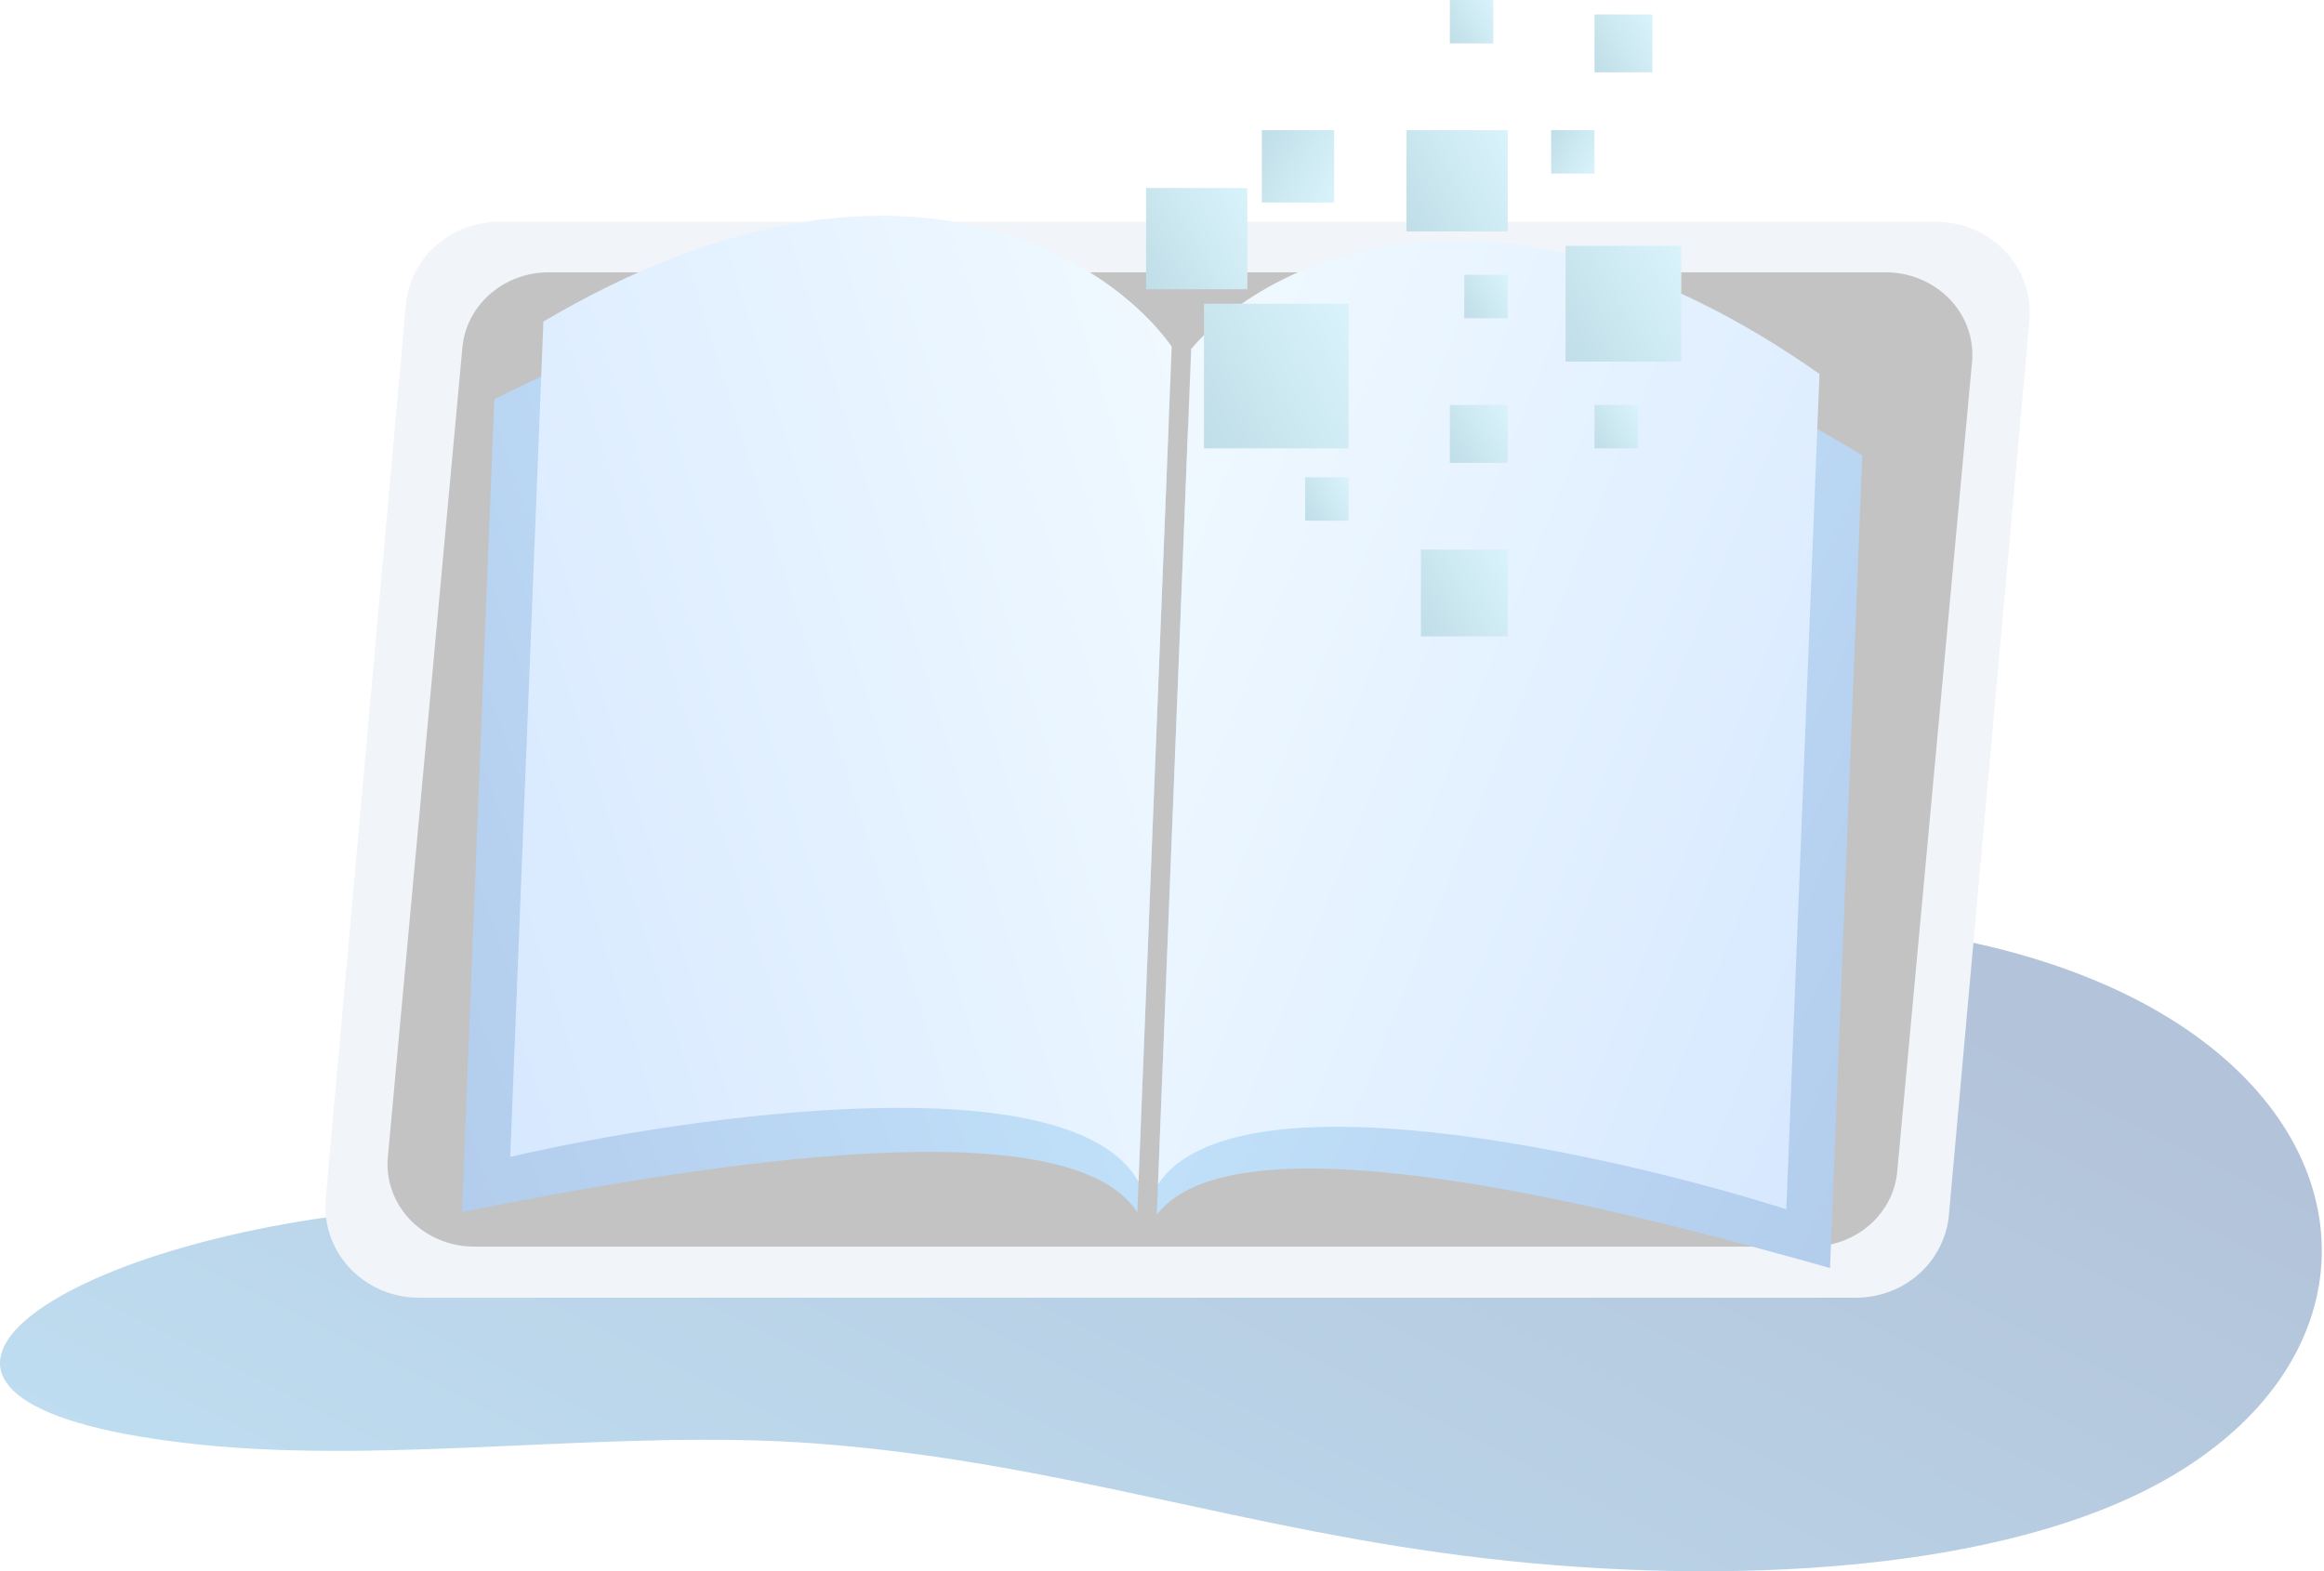 <svg width="247" height="167" viewBox="0 0 247 167" fill="none" xmlns="http://www.w3.org/2000/svg">
<g opacity="0.3">
<path d="M185.992 97.842C114.976 97.842 99.696 120.964 36.349 129.16C2.69 133.508 -17.833 149.524 21.413 153.554C41.966 155.663 65.625 151.829 86.768 153.423C112.422 155.358 132.25 162.663 157.911 165.635C183.572 168.606 212.848 167.124 230.249 157.213C262.296 138.969 247.8 97.842 185.992 97.842Z" fill="url(#paint0_linear_13094_256783)"/>
<path d="M205.766 23.576H53.006C50.702 23.576 48.469 24.359 46.694 25.791C44.918 27.223 43.71 29.214 43.279 31.421C43.218 31.75 43.166 32.07 43.136 32.419L34.617 127.423C34.497 128.757 34.664 130.102 35.107 131.371C35.549 132.639 36.257 133.804 37.187 134.792C38.116 135.779 39.246 136.567 40.504 137.106C41.763 137.645 43.123 137.923 44.497 137.922H197.257C199.739 137.928 202.133 137.024 203.964 135.39C205.794 133.756 206.927 131.51 207.138 129.099L215.688 34.086C215.807 32.747 215.639 31.399 215.194 30.127C214.75 28.855 214.038 27.687 213.104 26.698C212.171 25.71 211.036 24.921 209.772 24.384C208.509 23.846 207.144 23.571 205.766 23.576Z" fill="#D1D9E8"/>
<path d="M200.368 28.942H58.32C56.178 28.941 54.102 29.651 52.45 30.948C50.799 32.244 49.676 34.047 49.275 36.046C49.218 36.344 49.17 36.633 49.142 36.95L41.22 122.987C41.109 124.196 41.265 125.414 41.676 126.563C42.087 127.712 42.746 128.767 43.61 129.661C44.474 130.555 45.525 131.269 46.695 131.757C47.866 132.245 49.13 132.497 50.408 132.496H192.456C194.764 132.502 196.99 131.683 198.692 130.203C200.394 128.723 201.448 126.689 201.644 124.506L209.594 38.459C209.705 37.247 209.549 36.026 209.135 34.874C208.722 33.722 208.06 32.664 207.192 31.769C206.323 30.874 205.268 30.16 204.093 29.673C202.919 29.186 201.65 28.937 200.368 28.942Z" fill="#363636"/>
<path d="M49.101 128.816L52.532 42.453C91.612 22.344 116.592 35.972 124.197 45.299L120.878 128.858C113.156 116.736 69.772 124.714 49.101 128.816Z" fill="url(#paint1_linear_13094_256783)"/>
<path d="M194.497 134.773L197.927 48.41C160.565 25.265 134.583 36.869 126.262 45.563L122.943 129.122C131.602 117.651 174.216 129.045 194.497 134.773Z" fill="url(#paint2_linear_13094_256783)"/>
<path d="M54.227 122.959L57.753 34.178C94.281 12.614 117.492 26.961 124.532 36.83L121.005 125.611C113.871 112.774 73.514 118.494 54.227 122.959Z" fill="url(#paint3_linear_13094_256783)"/>
<path d="M189.853 128.527L193.379 39.746C158.676 15.353 134.4 27.814 126.6 37.094L123.074 125.875C131.203 113.644 170.98 122.547 189.853 128.527Z" fill="url(#paint4_linear_13094_256783)"/>
<rect x="127.961" y="32.281" width="15.372" height="15.372" fill="url(#paint5_linear_13094_256783)"/>
<rect x="166.393" y="26.133" width="12.298" height="12.298" fill="url(#paint6_linear_13094_256783)"/>
<rect x="151.02" y="58.414" width="9.223" height="9.223" fill="url(#paint7_linear_13094_256783)"/>
<rect x="169.467" y="43.043" width="4.612" height="4.612" fill="url(#paint8_linear_13094_256783)"/>
<rect width="7.686" height="7.686" transform="matrix(1 0 0 -1 134.109 21.521)" fill="url(#paint9_linear_13094_256783)"/>
<rect width="4.612" height="4.612" transform="matrix(1 0 0 -1 164.854 18.447)" fill="url(#paint10_linear_13094_256783)"/>
<rect x="121.812" y="19.984" width="10.761" height="10.761" fill="url(#paint11_linear_13094_256783)"/>
<rect x="155.631" y="29.207" width="4.612" height="4.612" fill="url(#paint12_linear_13094_256783)"/>
<rect x="154.095" width="4.612" height="4.612" fill="url(#paint13_linear_13094_256783)"/>
<rect x="138.722" y="50.728" width="4.612" height="4.612" fill="url(#paint14_linear_13094_256783)"/>
<rect x="149.481" y="13.836" width="10.761" height="10.761" fill="url(#paint15_linear_13094_256783)"/>
<rect x="154.095" y="43.043" width="6.149" height="6.149" fill="url(#paint16_linear_13094_256783)"/>
<rect x="169.467" y="1.537" width="6.149" height="6.149" fill="url(#paint17_linear_13094_256783)"/>
</g>
<defs>
<linearGradient id="paint0_linear_13094_256783" x1="246.767" y1="97.842" x2="169.28" y2="252.056" gradientUnits="userSpaceOnUse">
<stop offset="0.151" stop-color="#003982"/>
<stop offset="1" stop-color="#2C96D6"/>
</linearGradient>
<linearGradient id="paint1_linear_13094_256783" x1="124.671" y1="33.358" x2="27.325" y2="68.506" gradientUnits="userSpaceOnUse">
<stop stop-color="#41B8FF"/>
<stop offset="1" stop-color="#0055C2"/>
</linearGradient>
<linearGradient id="paint2_linear_13094_256783" x1="126.736" y1="33.622" x2="220.987" y2="76.38" gradientUnits="userSpaceOnUse">
<stop stop-color="#41B8FF"/>
<stop offset="1" stop-color="#0055C2"/>
</linearGradient>
<linearGradient id="paint3_linear_13094_256783" x1="125.036" y1="24.143" x2="31.439" y2="53.388" gradientUnits="userSpaceOnUse">
<stop stop-color="#D0EDFF"/>
<stop offset="1" stop-color="#78B3FF"/>
</linearGradient>
<linearGradient id="paint4_linear_13094_256783" x1="127.104" y1="24.406" x2="218.086" y2="60.983" gradientUnits="userSpaceOnUse">
<stop stop-color="#D0EDFF"/>
<stop offset="1" stop-color="#78B3FF"/>
</linearGradient>
<linearGradient id="paint5_linear_13094_256783" x1="143.333" y1="32.281" x2="125.097" y2="42.583" gradientUnits="userSpaceOnUse">
<stop stop-color="#80D7F2"/>
<stop offset="1" stop-color="#2B90B0"/>
</linearGradient>
<linearGradient id="paint6_linear_13094_256783" x1="178.69" y1="26.133" x2="164.101" y2="34.374" gradientUnits="userSpaceOnUse">
<stop stop-color="#80D7F2"/>
<stop offset="1" stop-color="#2B90B0"/>
</linearGradient>
<linearGradient id="paint7_linear_13094_256783" x1="160.243" y1="58.414" x2="149.301" y2="64.595" gradientUnits="userSpaceOnUse">
<stop stop-color="#80D7F2"/>
<stop offset="1" stop-color="#2B90B0"/>
</linearGradient>
<linearGradient id="paint8_linear_13094_256783" x1="174.078" y1="43.043" x2="168.608" y2="46.133" gradientUnits="userSpaceOnUse">
<stop stop-color="#80D7F2"/>
<stop offset="1" stop-color="#2B90B0"/>
</linearGradient>
<linearGradient id="paint9_linear_13094_256783" x1="7.686" y1="2.83008e-07" x2="-1.432" y2="5.151" gradientUnits="userSpaceOnUse">
<stop stop-color="#80D7F2"/>
<stop offset="1" stop-color="#2B90B0"/>
</linearGradient>
<linearGradient id="paint10_linear_13094_256783" x1="4.612" y1="1.69805e-07" x2="-0.859" y2="3.09" gradientUnits="userSpaceOnUse">
<stop stop-color="#80D7F2"/>
<stop offset="1" stop-color="#2B90B0"/>
</linearGradient>
<linearGradient id="paint11_linear_13094_256783" x1="132.572" y1="19.984" x2="119.807" y2="27.195" gradientUnits="userSpaceOnUse">
<stop stop-color="#80D7F2"/>
<stop offset="1" stop-color="#2B90B0"/>
</linearGradient>
<linearGradient id="paint12_linear_13094_256783" x1="160.243" y1="29.207" x2="154.772" y2="32.297" gradientUnits="userSpaceOnUse">
<stop stop-color="#80D7F2"/>
<stop offset="1" stop-color="#2B90B0"/>
</linearGradient>
<linearGradient id="paint13_linear_13094_256783" x1="158.706" y1="1.69805e-07" x2="153.235" y2="3.09" gradientUnits="userSpaceOnUse">
<stop stop-color="#80D7F2"/>
<stop offset="1" stop-color="#2B90B0"/>
</linearGradient>
<linearGradient id="paint14_linear_13094_256783" x1="143.333" y1="50.728" x2="137.862" y2="53.819" gradientUnits="userSpaceOnUse">
<stop stop-color="#80D7F2"/>
<stop offset="1" stop-color="#2B90B0"/>
</linearGradient>
<linearGradient id="paint15_linear_13094_256783" x1="160.242" y1="13.836" x2="147.476" y2="21.047" gradientUnits="userSpaceOnUse">
<stop stop-color="#80D7F2"/>
<stop offset="1" stop-color="#2B90B0"/>
</linearGradient>
<linearGradient id="paint16_linear_13094_256783" x1="160.244" y1="43.043" x2="152.949" y2="47.164" gradientUnits="userSpaceOnUse">
<stop stop-color="#80D7F2"/>
<stop offset="1" stop-color="#2B90B0"/>
</linearGradient>
<linearGradient id="paint17_linear_13094_256783" x1="175.616" y1="1.537" x2="168.321" y2="5.658" gradientUnits="userSpaceOnUse">
<stop stop-color="#80D7F2"/>
<stop offset="1" stop-color="#2B90B0"/>
</linearGradient>
</defs>
</svg>
